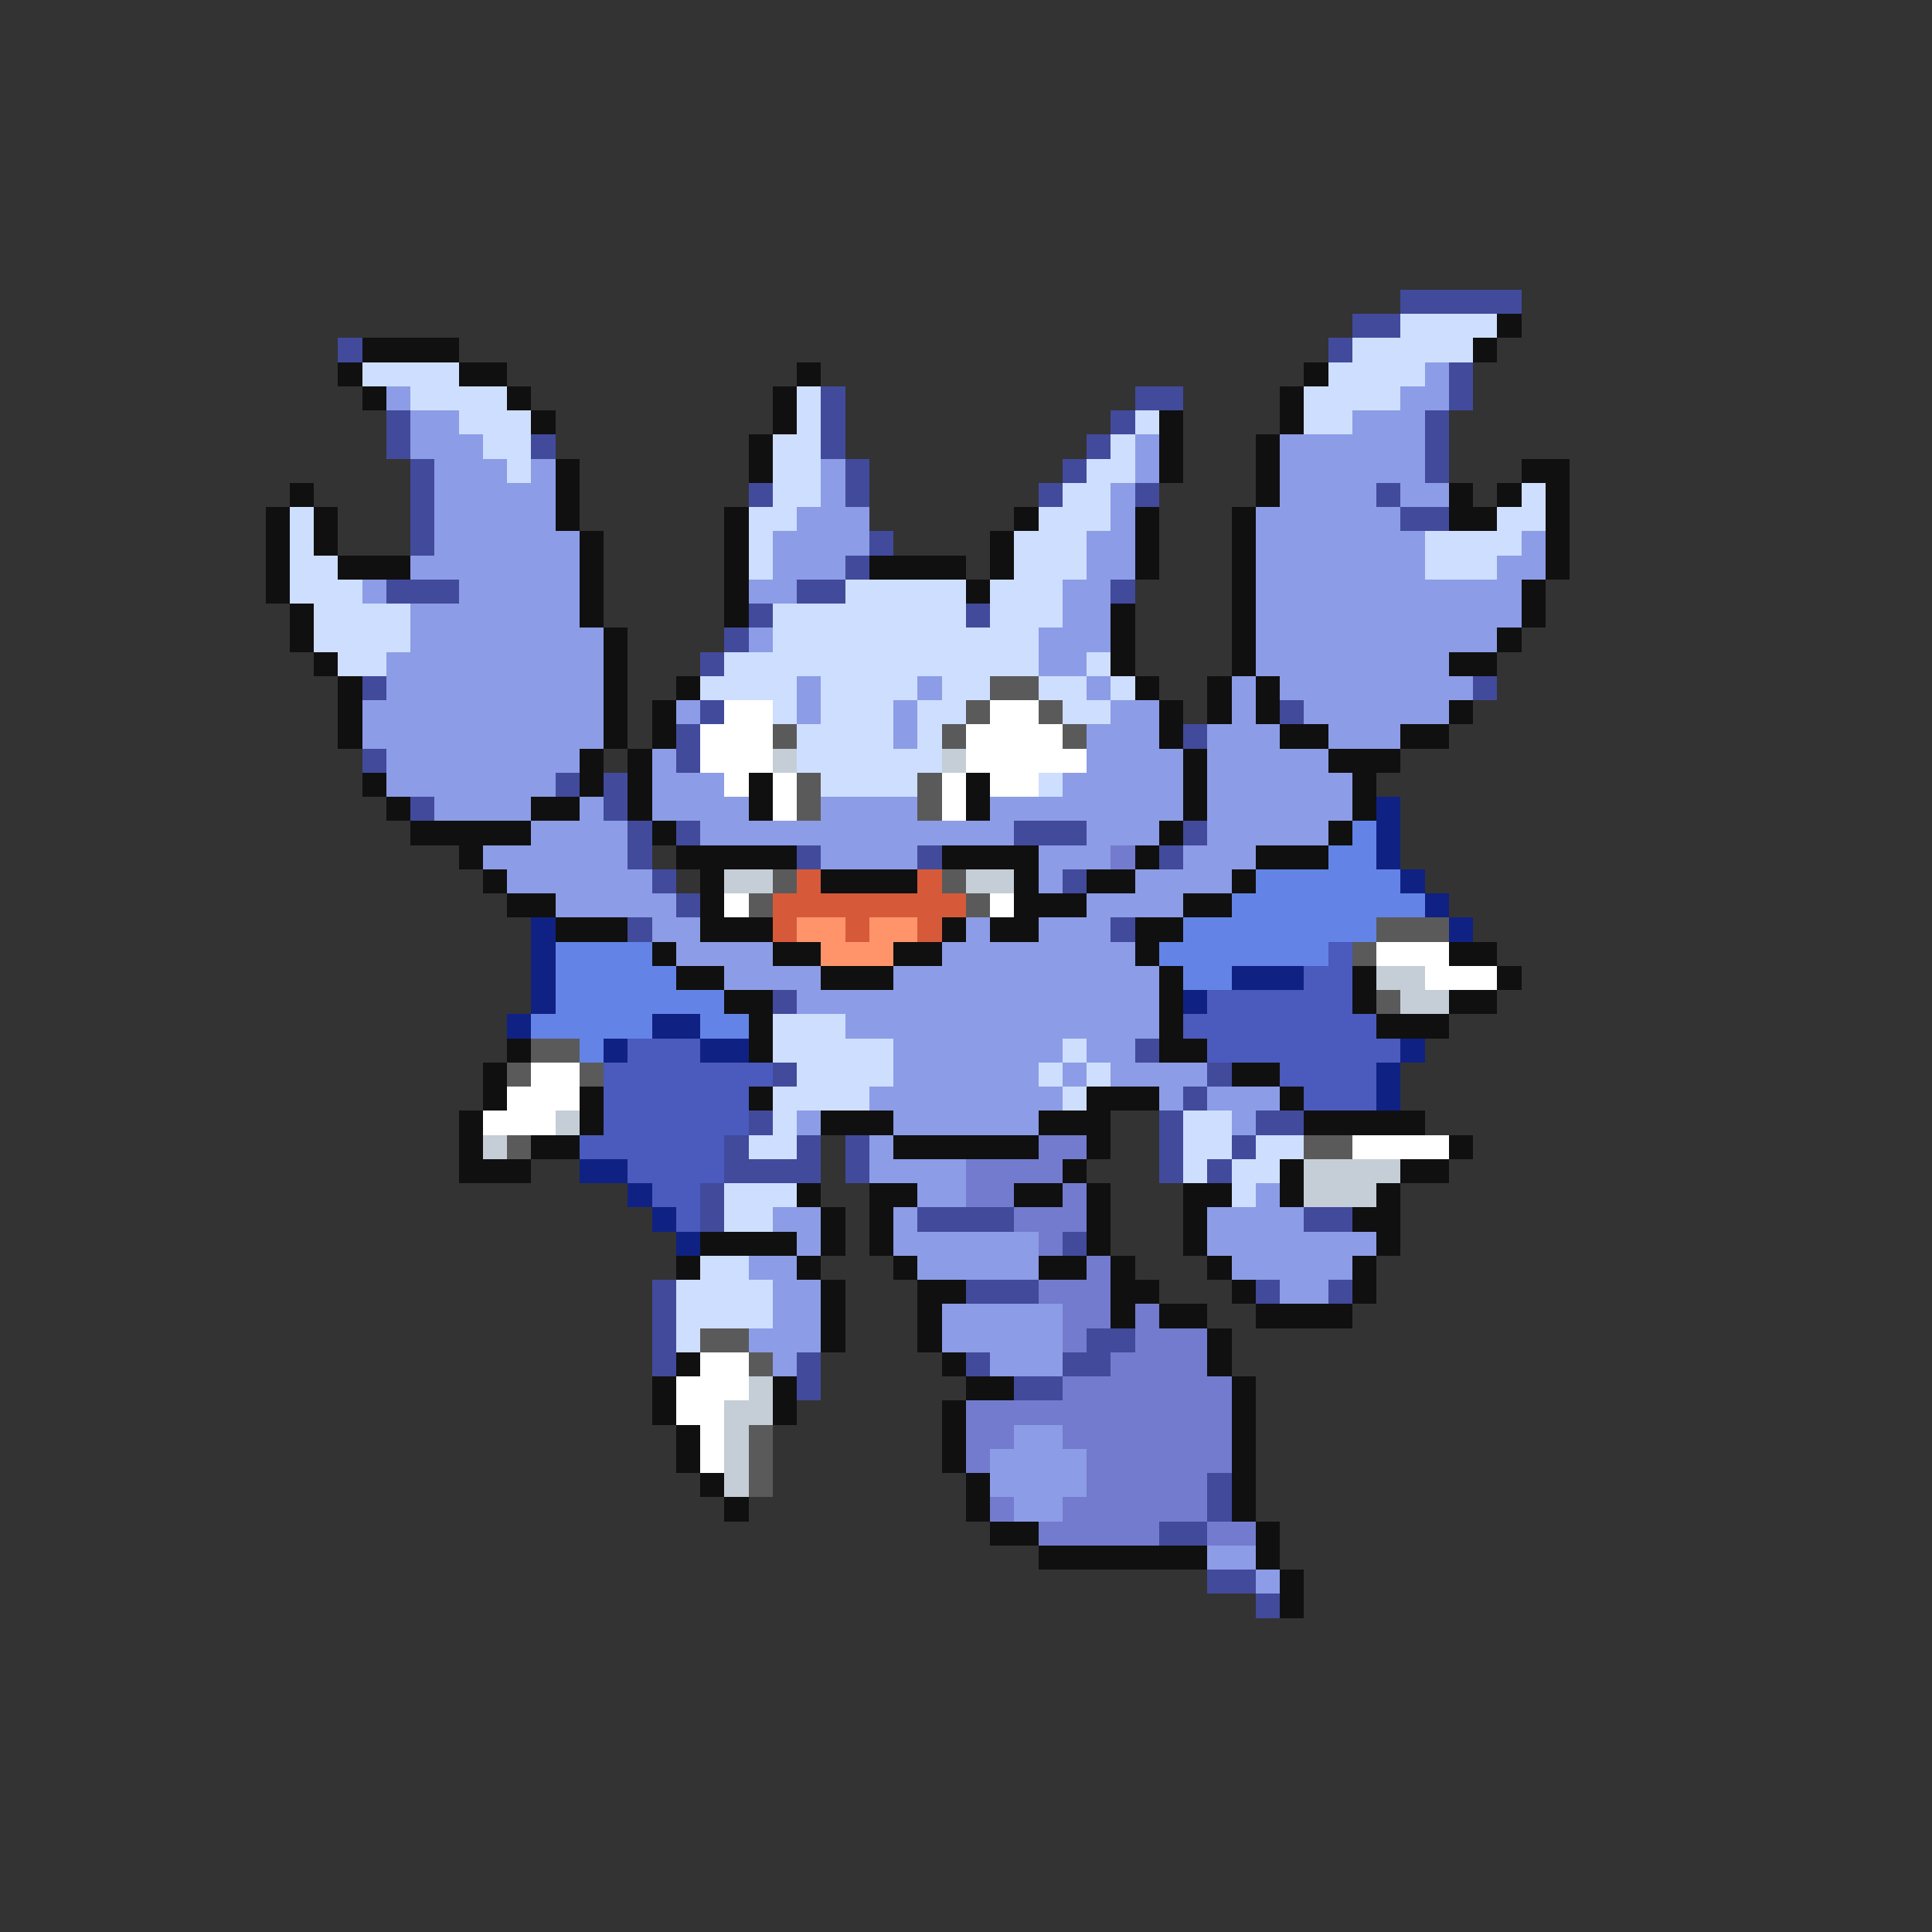 <svg xmlns="http://www.w3.org/2000/svg" viewBox="0 -0.5 80 80" shape-rendering="crispEdges">
<rect x="0" y="-0.5" width="80" height="80" fill="#333333" stroke="none"/>
<path stroke="#424a9c" d="M58 12h5M56 13h2M14 14h1M55 14h1M60 15h1M34 16h1M47 16h2M60 16h1M16 17h1M34 17h1M46 17h1M59 17h1M16 18h1M22 18h1M34 18h1M45 18h1M59 18h1M17 19h1M35 19h1M44 19h1M59 19h1M17 20h1M31 20h1M35 20h1M43 20h1M47 20h1M57 20h1M17 21h1M58 21h2M17 22h1M36 22h1M35 23h1M16 24h3M33 24h2M46 24h1M31 25h1M40 25h1M30 26h1M29 27h1M15 28h1M61 28h1M29 29h1M53 29h1M28 30h1M49 30h1M15 31h1M28 31h1M23 32h1M25 32h1M17 33h1M25 33h1M26 34h1M28 34h1M42 34h3M49 34h1M26 35h1M33 35h1M38 35h1M48 35h1M27 36h1M44 36h1M28 37h1M26 38h1M46 38h1M32 41h1M47 43h1M32 44h1M50 44h1M49 45h1M31 46h1M48 46h1M52 46h2M30 47h1M33 47h1M35 47h1M48 47h1M51 47h1M30 48h4M35 48h1M48 48h1M50 48h1M29 49h1M29 50h1M38 50h4M54 50h2M44 51h1M27 53h1M40 53h3M52 53h1M55 53h1M27 54h1M27 55h1M45 55h2M27 56h1M33 56h1M40 56h1M44 56h2M33 57h1M42 57h2M50 61h1M50 62h1M48 63h2M50 65h2M52 66h1" />
<path stroke="#cedeff" d="M58 13h4M56 14h5M15 15h4M55 15h4M17 16h4M33 16h1M54 16h4M19 17h3M33 17h1M47 17h1M54 17h2M20 18h2M32 18h2M46 18h1M21 19h1M32 19h2M45 19h2M32 20h2M44 20h2M63 20h1M12 21h1M31 21h2M43 21h3M62 21h2M12 22h1M31 22h1M42 22h3M59 22h4M12 23h2M31 23h1M42 23h3M59 23h3M12 24h3M35 24h5M41 24h3M13 25h4M32 25h8M41 25h3M13 26h4M32 26h11M14 27h2M30 27h13M45 27h1M29 28h4M34 28h4M39 28h2M43 28h2M46 28h1M32 29h1M34 29h3M38 29h2M44 29h2M33 30h4M38 30h1M33 31h6M34 32h4M43 32h1M32 42h3M32 43h5M44 43h1M33 44h4M43 44h1M45 44h1M32 45h4M44 45h1M32 46h1M49 46h2M31 47h2M49 47h2M52 47h2M49 48h1M51 48h2M30 49h3M51 49h1M30 50h2M29 52h2M28 53h4M28 54h4M28 55h1" />
<path stroke="#101010" d="M62 13h1M15 14h4M61 14h1M14 15h1M19 15h2M33 15h1M54 15h1M15 16h1M21 16h1M32 16h1M53 16h1M22 17h1M32 17h1M48 17h1M53 17h1M31 18h1M48 18h1M52 18h1M23 19h1M31 19h1M48 19h1M52 19h1M63 19h2M12 20h1M23 20h1M52 20h1M60 20h1M62 20h1M64 20h1M11 21h1M13 21h1M23 21h1M30 21h1M42 21h1M47 21h1M51 21h1M60 21h2M64 21h1M11 22h1M13 22h1M24 22h1M30 22h1M41 22h1M47 22h1M51 22h1M64 22h1M11 23h1M14 23h3M24 23h1M30 23h1M36 23h4M41 23h1M47 23h1M51 23h1M64 23h1M11 24h1M24 24h1M30 24h1M40 24h1M51 24h1M63 24h1M12 25h1M24 25h1M30 25h1M46 25h1M51 25h1M63 25h1M12 26h1M25 26h1M46 26h1M51 26h1M62 26h1M13 27h1M25 27h1M46 27h1M51 27h1M60 27h2M14 28h1M25 28h1M28 28h1M47 28h1M50 28h1M52 28h1M14 29h1M25 29h1M27 29h1M48 29h1M50 29h1M52 29h1M60 29h1M14 30h1M25 30h1M27 30h1M48 30h1M53 30h2M58 30h2M24 31h1M26 31h1M49 31h1M55 31h3M15 32h1M24 32h1M26 32h1M31 32h1M40 32h1M49 32h1M56 32h1M16 33h1M22 33h2M26 33h1M31 33h1M40 33h1M49 33h1M56 33h1M17 34h5M27 34h1M48 34h1M55 34h1M19 35h1M28 35h5M39 35h4M47 35h1M52 35h3M20 36h1M29 36h1M34 36h4M42 36h1M45 36h2M51 36h1M21 37h2M29 37h1M42 37h3M49 37h2M23 38h3M29 38h3M39 38h1M41 38h2M47 38h2M27 39h1M32 39h2M37 39h2M47 39h1M60 39h2M28 40h2M34 40h3M48 40h1M56 40h1M62 40h1M30 41h2M48 41h1M56 41h1M60 41h2M31 42h1M48 42h1M57 42h3M21 43h1M31 43h1M48 43h2M20 44h1M51 44h2M20 45h1M24 45h1M31 45h1M45 45h3M53 45h1M19 46h1M24 46h1M34 46h3M43 46h3M54 46h5M19 47h1M22 47h2M37 47h6M45 47h1M60 47h1M19 48h3M44 48h1M53 48h1M58 48h2M33 49h1M36 49h2M42 49h2M45 49h1M49 49h2M53 49h1M57 49h1M34 50h1M36 50h1M45 50h1M49 50h1M56 50h2M29 51h4M34 51h1M36 51h1M45 51h1M49 51h1M57 51h1M28 52h1M33 52h1M37 52h1M43 52h2M46 52h1M50 52h1M56 52h1M34 53h1M38 53h2M46 53h2M51 53h1M56 53h1M34 54h1M38 54h1M46 54h1M48 54h2M52 54h4M34 55h1M38 55h1M50 55h1M28 56h1M39 56h1M50 56h1M27 57h1M32 57h1M40 57h2M51 57h1M27 58h1M32 58h1M39 58h1M51 58h1M28 59h1M39 59h1M51 59h1M28 60h1M39 60h1M51 60h1M29 61h1M40 61h1M51 61h1M30 62h1M40 62h1M51 62h1M41 63h2M52 63h1M43 64h7M52 64h1M53 65h1M53 66h1" />
<path stroke="#8c9ce6" d="M59 15h1M16 16h1M58 16h2M17 17h2M56 17h3M17 18h3M47 18h1M53 18h6M18 19h3M22 19h1M34 19h1M47 19h1M53 19h6M18 20h5M34 20h1M46 20h1M53 20h4M58 20h2M18 21h5M33 21h3M46 21h1M52 21h6M18 22h6M32 22h4M45 22h2M52 22h7M63 22h1M17 23h7M32 23h3M45 23h2M52 23h7M62 23h2M15 24h1M19 24h5M31 24h2M44 24h2M52 24h11M17 25h7M44 25h2M52 25h11M17 26h8M31 26h1M43 26h3M52 26h10M16 27h9M43 27h2M52 27h8M16 28h9M33 28h1M38 28h1M45 28h1M51 28h1M53 28h8M15 29h10M28 29h1M33 29h1M37 29h1M46 29h2M51 29h1M54 29h6M15 30h10M37 30h1M45 30h3M50 30h3M55 30h3M16 31h8M27 31h1M45 31h4M50 31h5M16 32h7M27 32h3M44 32h5M50 32h6M18 33h4M24 33h1M27 33h4M34 33h4M41 33h8M50 33h6M22 34h4M29 34h13M45 34h3M50 34h5M20 35h6M34 35h4M43 35h3M49 35h3M21 36h6M43 36h1M47 36h4M23 37h5M45 37h4M27 38h2M40 38h1M43 38h3M28 39h4M39 39h8M30 40h4M37 40h11M33 41h15M35 42h13M37 43h7M45 43h2M37 44h6M44 44h1M46 44h4M36 45h8M48 45h1M50 45h3M33 46h1M37 46h6M51 46h1M36 47h1M36 48h4M38 49h2M52 49h1M32 50h2M37 50h1M50 50h4M33 51h1M37 51h6M50 51h7M31 52h2M38 52h5M51 52h5M32 53h2M53 53h2M32 54h2M39 54h5M31 55h3M39 55h5M32 56h1M41 56h3M42 59h2M41 60h4M41 61h4M42 62h2M50 64h2M52 65h1" />
<path stroke="#5a5a5a" d="M41 28h2M40 29h1M43 29h1M32 30h1M39 30h1M44 30h1M33 32h1M38 32h1M33 33h1M38 33h1M32 36h1M39 36h1M31 37h1M40 37h1M57 38h3M56 39h1M57 41h1M22 43h2M21 44h1M24 44h1M21 47h1M54 47h2M29 55h2M31 56h1M31 59h1M31 60h1M31 61h1" />
<path stroke="#ffffff" d="M30 29h2M41 29h2M29 30h3M40 30h4M29 31h3M40 31h5M30 32h1M32 32h1M39 32h1M41 32h2M32 33h1M39 33h1M30 37h1M41 37h1M57 39h3M59 40h3M22 44h2M21 45h3M20 46h3M56 47h4M29 56h2M28 57h3M28 58h2M29 59h1M29 60h1" />
<path stroke="#c5ced6" d="M32 31h1M39 31h1M30 36h2M40 36h2M57 40h2M58 41h2M23 46h1M20 47h1M54 48h4M54 49h3M31 57h1M30 58h2M30 59h1M30 60h1M30 61h1" />
<path stroke="#102184" d="M57 33h1M57 34h1M57 35h1M58 36h1M59 37h1M22 38h1M60 38h1M22 39h1M22 40h1M51 40h3M22 41h1M49 41h1M21 42h1M27 42h2M25 43h1M29 43h2M58 43h1M57 44h1M57 45h1M24 48h2M26 49h1M27 50h1M28 51h1" />
<path stroke="#6384e6" d="M56 34h1M55 35h2M52 36h6M51 37h8M49 38h8M23 39h4M48 39h7M23 40h5M49 40h2M23 41h7M22 42h5M29 42h2M24 43h1" />
<path stroke="#737bce" d="M46 35h1M43 47h2M40 48h4M40 49h2M44 49h1M42 50h3M43 51h1M45 52h1M43 53h3M44 54h2M47 54h1M44 55h1M47 55h3M46 56h4M44 57h7M40 58h11M40 59h2M44 59h7M40 60h1M45 60h6M45 61h5M41 62h1M44 62h6M43 63h5M50 63h2" />
<path stroke="#d65a3a" d="M33 36h1M38 36h1M32 37h8M32 38h1M35 38h1M38 38h1" />
<path stroke="#ff946b" d="M33 38h2M36 38h2M34 39h3" />
<path stroke="#4a5abd" d="M55 39h1M54 40h2M50 41h6M49 42h8M26 43h3M50 43h8M25 44h7M53 44h4M25 45h6M54 45h3M25 46h6M24 47h6M26 48h4M27 49h2M28 50h1" />
</svg>